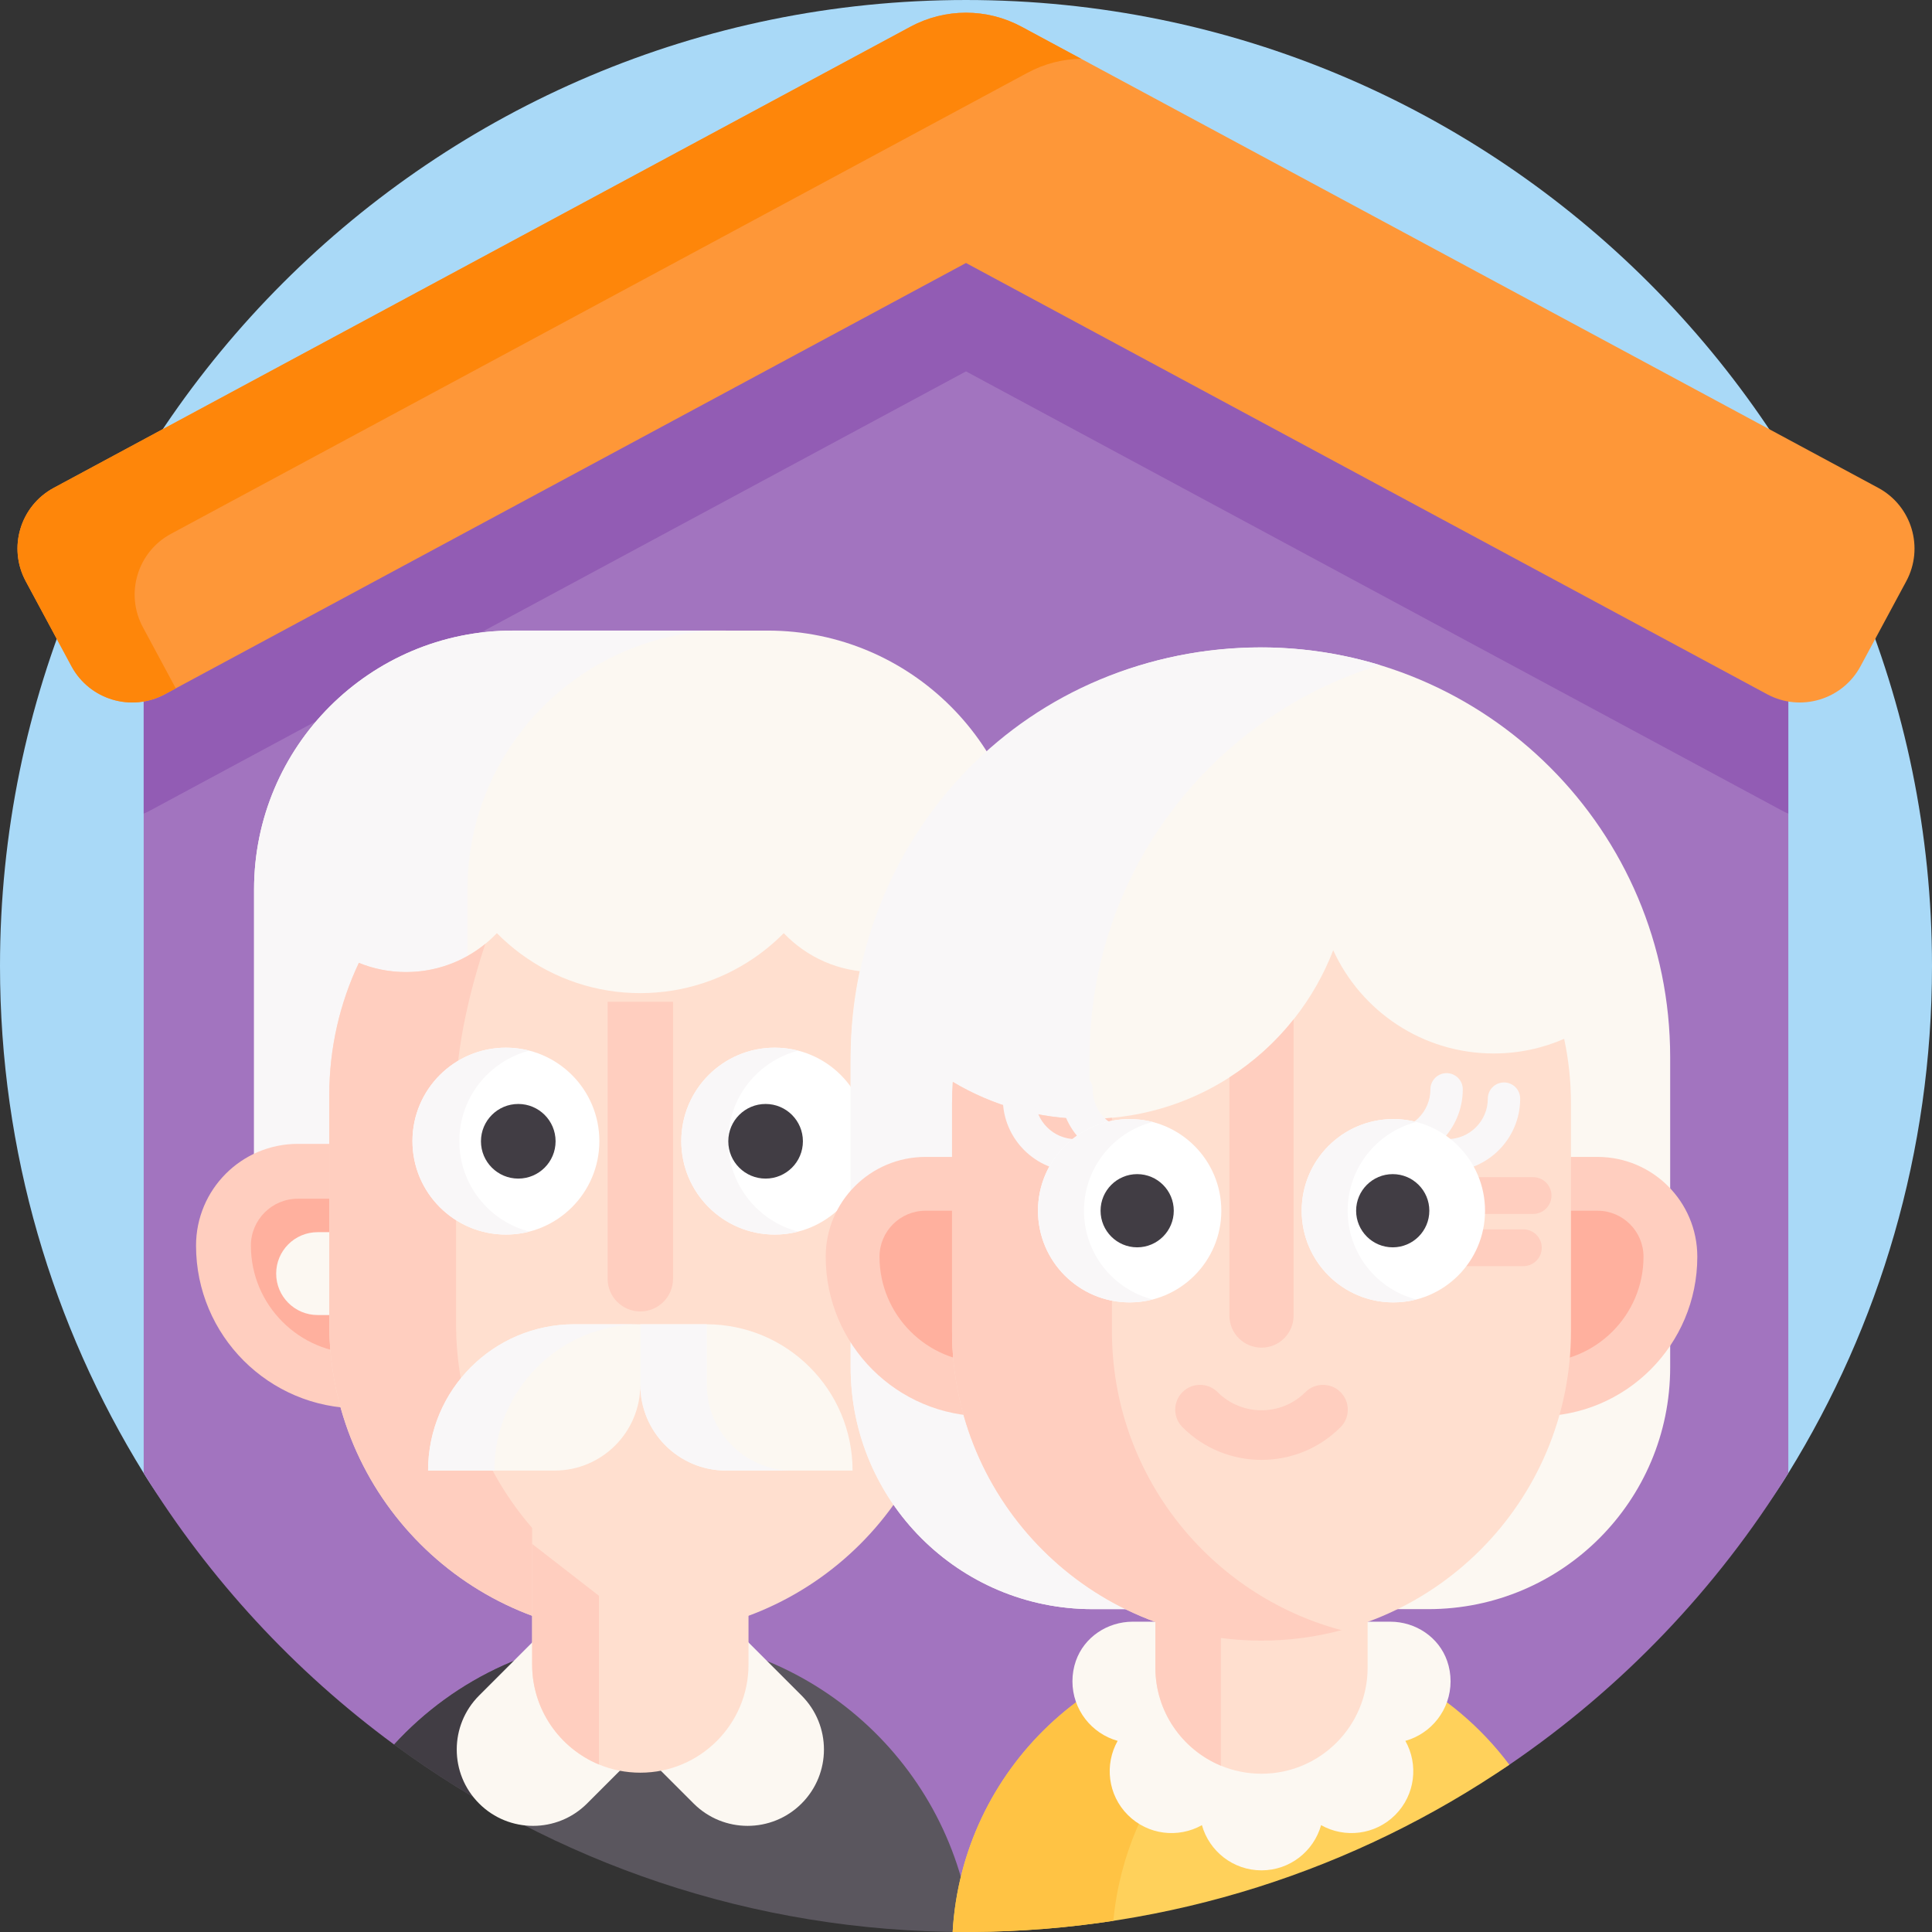 <svg id="Capa_1" enable-background="new 0 0 512 512" height="512" viewBox="0 0 512 512" width="512" xmlns="http://www.w3.org/2000/svg"><rect x="0" y="0" width="512" height="512" fill="#333333" stroke="none"/><g><path d="m512 256c0 49.29-13.94 95.34-38.08 134.4-45.1 72.97-125.83 42.926-217.92 42.926-92.04 0-172.75 30.094-217.86-42.826-.02-.04-.04-.07-.06-.1-24.14-39.06-38.08-85.11-38.08-134.4 0-141.38 114.62-256 256-256s256 114.62 256 256z" fill="#a9d9f7"/><path d="m473.92 139.37v251.03c-18.95 30.66-44.19 57.02-73.93 77.28-30.82 21.01-50.458-.18-88.928 5.71-12.24 1.87-32.562 28.342-45.302 28.412-.51.01.51 0 0 0-1.18 0-11.589 4.474-12.769 4.464-41.92-.57-78.153-9.284-112.893-27.694-11.14-5.9-19.009-16.252-35.658-16.252-26.43-19.43-48.98-43.83-66.3-71.82-.02-.04-.04-.07-.06-.1v-251.03l48.06-21.36 161.62-71.82 190.42 78.46z" fill="#a274bf"/><path d="m473.92 143.88v71.73c-.57-.23-1.14-.5-1.69-.8l-216.23-116.39-216.23 116.39c-.55.3-1.12.57-1.69.8v-71.73l48.06-25.87 154.87-83.36c9.36-5.04 20.62-5.04 29.98 0l167.19 90z" fill="#925cb4"/><path d="m468.312 183.981-212.312-114.285-212.313 114.284c-8.885 4.783-19.964 1.457-24.747-7.428l-12.121-22.518c-4.783-8.885-1.457-19.964 7.428-24.747l227.032-122.208c9.19-4.947 20.25-4.946 29.441 0l227.033 122.208c8.885 4.783 12.21 15.862 7.428 24.747l-12.122 22.519c-4.783 8.885-15.862 12.21-24.747 7.428z" fill="#fe9738"/><path d="m37.871 166.226 8.709 16.192-2.897 1.561c-8.876 4.782-19.962 1.453-24.744-7.423l-12.116-22.525c-4.782-8.886-1.463-19.962 7.423-24.744l227.036-122.208c9.191-4.949 20.247-4.949 29.437 0l15.769 8.493c-4.87.079-9.731 1.316-14.159 3.702l-227.035 122.208c-8.876 4.782-12.205 15.868-7.423 24.744z" fill="#fe860a"/><g><g><path d="m203.444 167.111h-67.503c-37.894 0-68.612 30.719-68.612 68.612v92.458h204.727v-92.458c0-37.893-30.718-68.612-68.612-68.612z" fill="#fcf8f2"/><path d="m192.496 167.108c-37.898 0-68.615 30.717-68.615 68.615v92.454h-56.552v-92.454c0-37.898 30.717-68.615 68.615-68.615z" fill="#f9f7f8"/><path d="m208.521 373.224h-113.448c-23.815 0-43.121-19.306-43.121-43.121 0-14.892 12.073-26.965 26.965-26.965h145.76c14.892 0 26.965 12.073 26.965 26.965h-18.564c0 23.815-.742 43.121-24.557 43.121z" fill="#ffcebf"/><path d="m95.073 358.686c-15.761 0-28.584-12.823-28.584-28.584 0-6.853 5.575-12.428 12.428-12.428h141.733c6.853 0 12.428 5.575 12.428 12.428 0 15.761 26.999 28.584 11.238 28.584z" fill="#ffb09e"/><path d="m84.166 348.496h10.978v-21.957h-10.978c-6.063 0-10.978 4.915-10.978 10.978 0 6.064 4.915 10.979 10.978 10.979z" fill="#fcf8f2"/><path d="m252.125 290.269v60.637c0 22.759-9.226 43.364-24.141 58.279-14.916 14.916-35.532 24.141-58.291 24.141-45.529 0-82.432-36.903-82.432-82.421v-60.637c0-12.558 2.811-24.459 7.843-35.101 3.853 1.575 8.081 2.437 12.501 2.437 9.475 0 18.01-3.956 24.073-10.303 7.798 7.888 18.021 13.363 29.468 15.21 2.777.453 5.633.68 8.546.68s5.769-.238 8.546-.68c11.447-1.847 21.671-7.322 29.468-15.21 6.052 6.347 14.598 10.303 24.073 10.303 4.432 0 8.648-.861 12.513-2.437 5.023 10.654 7.833 22.544 7.833 35.102z" fill="#ffdfcf"/><path d="m186.49 431.603c-5.429 1.133-11.039 1.723-16.797 1.723-45.529 0-82.432-36.903-82.432-82.421v-60.637c0-12.558 2.811-24.459 7.843-35.101 3.854 1.575 8.081 2.437 12.501 2.437 7.979 0 15.29-2.799 21.013-7.48-3.99 11.878-7.753 27.485-7.753 40.145v60.637c.002 39.759 28.155 72.945 65.625 80.697z" fill="#ffcebf"/><path d="m257.54 511.99c-.51.01-1.03.01-1.54.01-56.72 0-109.13-18.45-151.56-49.68 16.17-17.66 39.41-28.74 65.25-28.74 45.44 0 82.89 34.29 87.85 78.41z" fill="#5a565e"/><path d="m192.53 436.57c-24.61 6.56-44.99 23.46-56.21 45.78-11.14-5.9-21.79-12.61-31.88-20.03 16.16-17.66 39.41-28.74 65.25-28.74 7.9 0 15.55 1.04 22.84 2.99z" fill="#413d44"/><path d="m198.31 435.214-28.612-28.612-42.732 42.732c-7.901 7.901-7.901 20.711 0 28.612 7.901 7.901 20.711 7.901 28.612 0z" fill="#fcf8f2"/><path d="m169.698 406.602-28.612 28.612 42.732 42.732c7.901 7.901 20.711 7.901 28.612 0 7.901-7.901 7.901-20.711 0-28.612z" fill="#fcf8f2"/><path d="m198.363 389.719v51.386c0 15.832-12.844 28.676-28.665 28.676-3.89 0-7.595-.772-10.975-2.173-10.388-4.314-17.701-14.55-17.701-26.502v-51.386h57.341z" fill="#ffdfcf"/><path d="m239.816 302.408h-23.537v-12.342h23.537c3.408 0 6.171 2.763 6.171 6.171 0 3.408-2.763 6.171-6.171 6.171z" fill="#ffcebf"/><path d="m234.816 317.326h-23.537v-12.342h23.537c3.408 0 6.171 2.763 6.171 6.171 0 3.409-2.763 6.171-6.171 6.171z" fill="#ffcebf"/><circle cx="134.072" cy="302.408" fill="#fff" r="24.766"/><path d="m140.289 326.384c-1.993.513-4.069.786-6.22.786-13.68 0-24.762-11.083-24.762-24.762s11.083-24.762 24.762-24.762c2.15 0 4.226.273 6.22.786-10.677 2.754-18.559 12.439-18.559 23.977-.001 11.536 7.881 21.221 18.559 23.975z" fill="#f9f7f8"/><circle cx="205.316" cy="302.408" fill="#fff" r="24.766"/><path d="m211.532 326.384c-1.993.513-4.069.786-6.22.786-13.68 0-24.762-11.083-24.762-24.762s11.083-24.762 24.762-24.762c2.15 0 4.226.273 6.22.786-10.677 2.754-18.559 12.439-18.559 23.977 0 11.536 7.882 21.221 18.559 23.975z" fill="#f9f7f8"/><path d="m169.694 347.546c-4.786 0-8.666-3.88-8.666-8.666v-73.388h17.333v73.388c-.001 4.786-3.881 8.666-8.667 8.666z" fill="#ffcebf"/><circle cx="137.347" cy="302.451" fill="#413d44" r="9.888"/><circle cx="202.891" cy="302.451" fill="#413d44" r="9.888"/><path d="m158.722 422.901v44.702c-10.386-4.31-17.696-14.55-17.696-26.493v-31.953z" fill="#ffcebf"/><g><path d="m187.169 350.945h-17.475-17.475c-21.414 0-38.774 17.36-38.774 38.774h33.512c12.557 0 22.736-10.179 22.736-22.736 0 12.557 10.179 22.736 22.736 22.736h33.512c.002-21.414-17.358-38.774-38.772-38.774z" fill="#fcf8f2"/><g fill="#f9f7f8"><path d="m169.695 350.941c-21.379.052-38.681 17.393-38.681 38.778h-17.569c0-21.418 17.36-38.778 38.778-38.778z"/><path d="m210.058 389.719h-17.628c-12.559 0-22.736-10.184-22.736-22.736v-16.042h17.628v16.042c0 12.552 10.177 22.736 22.736 22.736z"/></g></g></g><g><path d="m399.99 467.68c-40.62 27.7-89.64 44-142.45 44.31-.51.01-1.03.01-1.54.01-1.18 0-2.36-.01-3.54-.02 2.48-43.06 38.18-77.2 81.86-77.2 26.87 0 50.72 12.93 65.67 32.9z" fill="#ffd15b"/><path d="m355.51 437.54c-32.61 8.71-57.23 37-60.46 71.5-12.24 1.87-24.77 2.88-37.51 2.95-.51.01-1.03.01-1.54.01-1.18 0-2.36-.01-3.54-.02 2.48-43.06 38.18-77.2 81.86-77.2 7.33 0 14.43.97 21.19 2.76z" fill="#ffc344"/><path d="m334.022 171.566c-59.972 0-108.588 48.617-108.588 108.588v82.198c0 35.394 28.693 64.087 64.087 64.087h89.004c35.394 0 64.087-28.693 64.087-64.087v-82.198c-.002-59.972-48.619-108.588-108.59-108.588z" fill="#fcf8f2"/><path d="m365.685 176.256c-44.525 13.546-76.93 54.933-76.93 103.897v100.414l45.557 45.869h-44.791c-35.394 0-64.087-28.693-64.087-64.087v-81.014c0-60.437 46.622-110.062 109.886-109.761 10.554.123 20.743 1.754 30.365 4.682z" fill="#f9f7f8"/><path d="m300.184 429.765c-6.704 0-12.881 4.088-15.077 10.422-.583 1.682-.9 3.489-.9 5.37 0 7.526 5.071 13.854 11.978 15.792-3.514 6.254-2.625 14.315 2.697 19.637 5.322 5.322 13.382 6.211 19.637 2.697 1.938 6.907 8.266 11.979 15.792 11.979s13.854-5.071 15.792-11.979c6.254 3.514 14.315 2.625 19.637-2.697 5.322-5.322 6.211-13.382 2.697-19.637 6.907-1.938 11.979-8.266 11.979-15.792 0-1.882-.317-3.688-.9-5.37-2.197-6.334-8.373-10.422-15.077-10.422z" fill="#fcf8f2"/><path d="m362.434 391.524v50.405c0 15.53-12.599 28.128-28.118 28.128-3.816 0-7.45-.757-10.765-2.132-10.19-4.232-17.363-14.272-17.363-25.996v-50.405z" fill="#ffdfcf"/><path d="m407.509 375.343h-146.393c-23.36 0-42.298-18.937-42.298-42.298 0-14.608 11.842-26.45 26.45-26.45h178.088c14.608 0 26.45 11.842 26.45 26.45 0 23.361-18.937 42.298-42.297 42.298z" fill="#ffcebf"/><path d="m261.116 361.084c-15.46 0-28.038-12.578-28.038-28.038 0-6.722 5.469-12.19 12.19-12.19h178.088c6.722 0 12.19 5.469 12.19 12.19 0 15.46-12.578 28.038-28.038 28.038z" fill="#ffb09e"/><path d="m416.321 292.453v60.323c0 22.642-9.18 43.148-24.019 57.986-14.847 14.839-35.344 24.019-57.986 24.019-45.292 0-82.013-36.713-82.013-82.005v-60.323c0-1.929.064-3.842.2-5.739 10.445 6.235 22.658 9.82 35.712 9.82.184 0 .352 0 .536-.008 29.461-.224 54.561-18.721 64.565-44.708 7.371 16.143 23.643 27.364 42.539 27.364 6.635 0 12.95-1.385 18.664-3.882 1.186 5.531 1.802 11.27 1.802 17.153z" fill="#ffdfcf"/><g fill="#ffcebf"><path d="m406.288 321.708h-20.152v-9.746h20.152c2.691 0 4.873 2.182 4.873 4.873 0 2.692-2.182 4.873-4.873 4.873z"/><path d="m403.706 335.541h-32.738l12.586-9.746h20.152c2.691 0 4.873 2.182 4.873 4.873 0 2.691-2.182 4.873-4.873 4.873z"/><path d="m355.501 432.012c-6.755 1.809-13.862 2.769-21.186 2.769-45.3 0-82.013-36.713-82.013-82.005v-60.323c0-1.929.064-3.842.2-5.739 10.445 6.235 22.658 9.82 35.712 9.82.184 0 .352 0 .536-.008 1.993-.016 3.97-.112 5.923-.296v56.546c.001 37.961 25.805 69.903 60.828 79.236z"/><path d="m342.816 270.162v78.484c0 4.698-3.81 8.5-8.5 8.5-4.698 0-8.508-3.802-8.508-8.5v-63.124c6.483-4.155 12.23-9.349 17.008-15.36z"/><path d="m323.55 418.029v49.892c-10.188-4.228-17.358-14.272-17.358-25.987v-23.904h17.358z"/><path d="m355.255 378.227c-11.548 11.548-30.337 11.548-41.885 0-2.569-2.569-2.569-6.734 0-9.302s6.733-2.569 9.302 0c6.419 6.419 16.862 6.418 23.281 0 2.569-2.569 6.733-2.569 9.302 0 2.568 2.569 2.568 6.734 0 9.302z"/></g><g fill="#f9f7f8"><path d="m285.071 310.46c-10.649 0-19.312-8.663-19.312-19.312 0-2.369 1.92-4.289 4.289-4.289s4.289 1.92 4.289 4.289c0 5.919 4.815 10.734 10.734 10.734 2.368 0 4.289 1.92 4.289 4.289s-1.92 4.289-4.289 4.289z"/><path d="m300.283 307.993c-10.649 0-19.312-8.663-19.312-19.312 0-2.369 1.92-4.289 4.289-4.289s4.289 1.92 4.289 4.289c0 5.919 4.815 10.734 10.734 10.734 2.369 0 4.289 1.92 4.289 4.289s-1.92 4.289-4.289 4.289z"/><path d="m383.553 310.46c10.648 0 19.312-8.663 19.312-19.312 0-2.369-1.92-4.289-4.289-4.289-2.368 0-4.289 1.92-4.289 4.289 0 5.919-4.815 10.734-10.734 10.734-2.369 0-4.289 1.92-4.289 4.289s1.921 4.289 4.289 4.289z"/><path d="m368.341 307.993c10.649 0 19.312-8.663 19.312-19.312 0-2.369-1.92-4.289-4.289-4.289s-4.289 1.92-4.289 4.289c0 5.919-4.815 10.734-10.734 10.734-2.368 0-4.289 1.92-4.289 4.289s1.921 4.289 4.289 4.289z"/></g><g><circle cx="299.371" cy="320.855" fill="#fff" r="24.293"/><path d="m305.468 344.374c-1.955.503-3.991.771-6.101.771-13.418 0-24.289-10.871-24.289-24.289s10.871-24.289 24.289-24.289c2.109 0 4.146.268 6.101.771-10.473 2.702-18.205 12.202-18.205 23.519 0 11.316 7.732 20.816 18.205 23.517z" fill="#f9f7f8"/><circle cx="369.254" cy="320.855" fill="#fff" r="24.293"/><path d="m375.351 344.374c-1.955.503-3.991.771-6.101.771-13.418 0-24.289-10.871-24.289-24.289s10.871-24.289 24.289-24.289c2.109 0 4.146.268 6.101.771-10.473 2.702-18.205 12.202-18.205 23.519 0 11.316 7.732 20.816 18.205 23.517z" fill="#f9f7f8"/><g fill="#413d44"><circle cx="301.362" cy="320.855" r="9.7"/><circle cx="369.087" cy="320.855" r="9.7"/></g></g></g></g></g></svg>